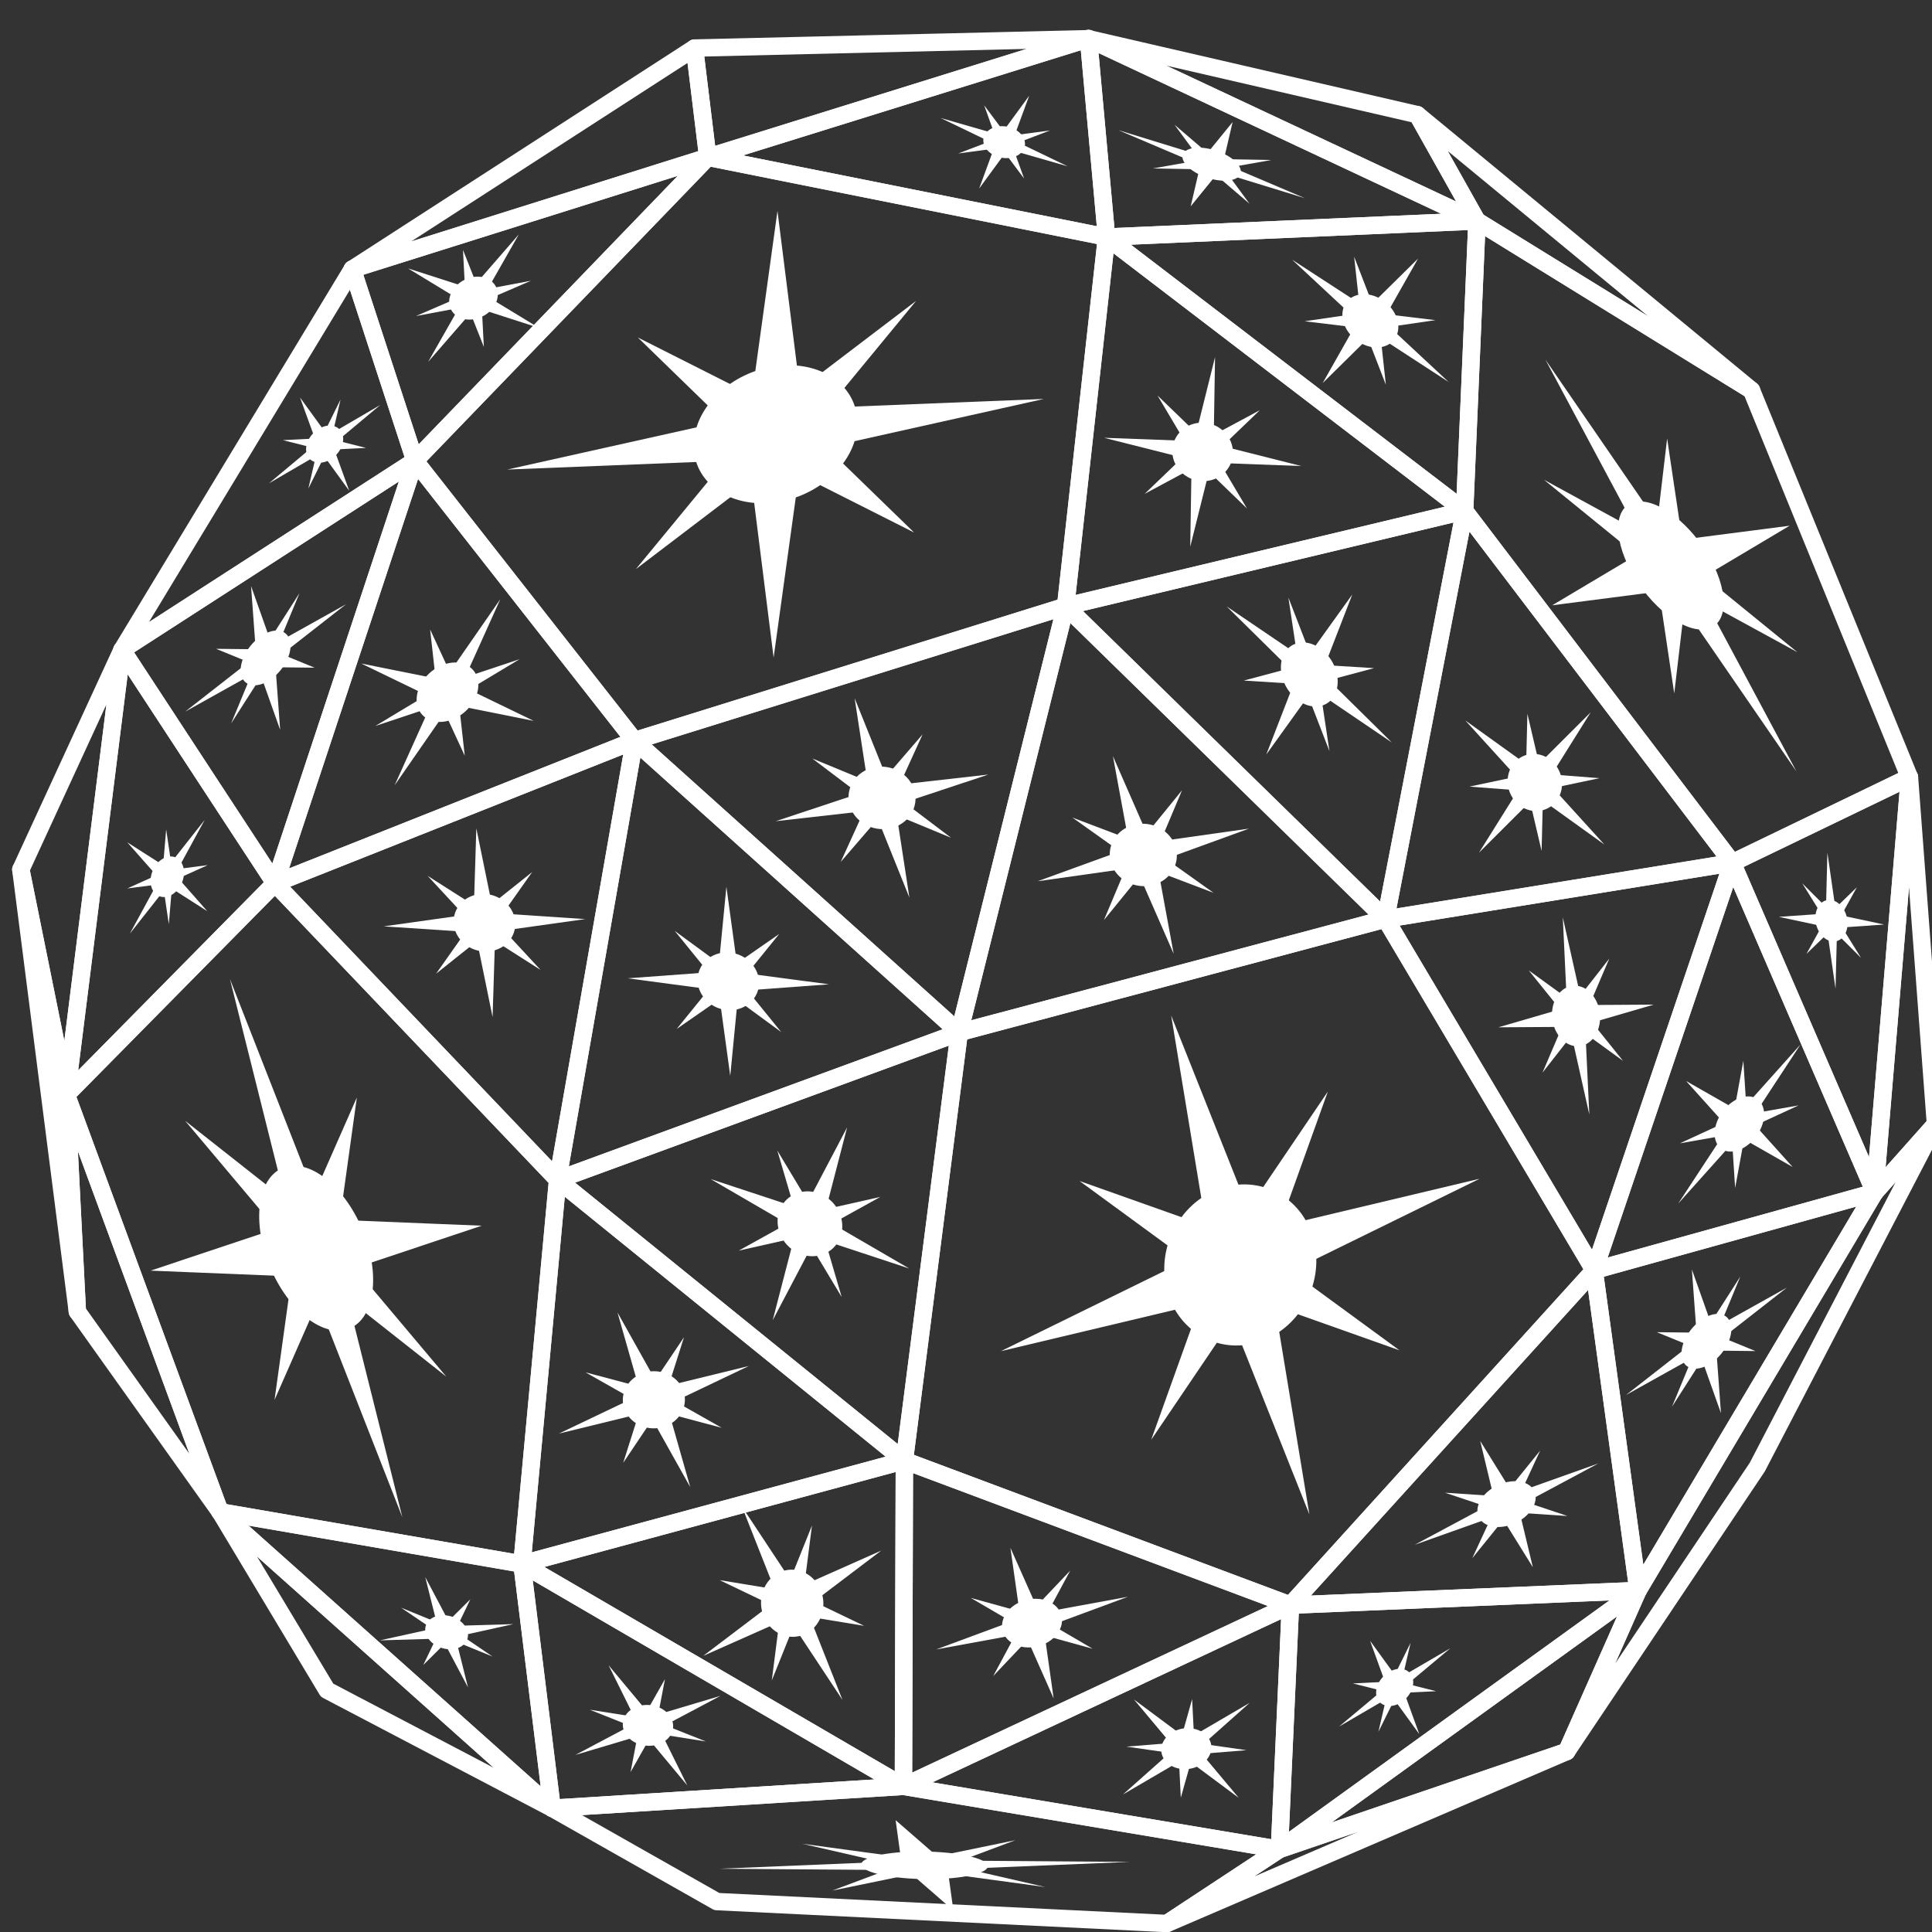 <?xml version="1.0" encoding="utf-8"?>
<!-- Generator: Adobe Illustrator 15.1.0, SVG Export Plug-In . SVG Version: 6.00 Build 0)  -->
<!DOCTYPE svg PUBLIC "-//W3C//DTD SVG 1.1//EN" "http://www.w3.org/Graphics/SVG/1.1/DTD/svg11.dtd">
<svg version="1.1" id="レイヤー_1" xmlns="http://www.w3.org/2000/svg" xmlns:xlink="http://www.w3.org/1999/xlink" x="0px"
	 y="0px" width="100px" height="100px" viewBox="-49.554 1140.776 100 100" enable-background="new -49.554 1140.776 100 100"
	 xml:space="preserve">
<rect x="-49.554" y="1140.776" width="100" height="100" fill="#333333" stroke="none"/>
<symbol  id="astrolab_logomark_1" viewBox="-54.648 -55.495 109.295 110.991">
	<polygon fill="none" points="-33.495,26.207 -11.423,24.156 -27.555,4.239 	"/>
	<path fill="#FFFFFF" d="M-27.555,3.739c-0.035,0-0.07,0.004-0.104,0.01c-0.184,0.04-0.33,0.178-0.38,0.36l-5.94,21.968
		c-0.042,0.158-0.004,0.326,0.101,0.451c0.105,0.126,0.263,0.188,0.428,0.177l22.071-2.05c0.185-0.017,0.345-0.134,0.416-0.304
		s0.043-0.366-0.072-0.509L-27.167,3.925C-27.263,3.806-27.406,3.739-27.555,3.739z M-32.824,25.643l5.496-20.328l14.929,18.431
		L-32.824,25.643z"/>
	<polygon fill="none" points="-33.495,26.207 -11.423,24.156 5.605,40.397 -6.535,52.38 -30.5,43.551 	"/>
	<path fill="#FFFFFF" d="M-11.423,23.656c-0.015,0-0.03,0-0.046,0.003l-22.073,2.05c-0.138,0.014-0.265,0.084-0.351,0.193
		c-0.084,0.111-0.119,0.253-0.096,0.39l2.996,17.345c0.031,0.177,0.152,0.322,0.32,0.385l23.962,8.827
		c0.182,0.067,0.388,0.024,0.525-0.113L5.956,40.753c0.097-0.095,0.149-0.225,0.149-0.359c-0.002-0.136-0.058-0.265-0.155-0.358
		l-17.028-16.241C-11.172,23.705-11.295,23.656-11.423,23.656z M-32.91,26.655l21.307-1.979l16.49,15.727L-6.66,51.801
		l-23.396-8.619L-32.91,26.655z"/>
	<polygon fill="none" points="-11.423,24.156 5.605,40.397 13.804,19.743 	"/>
	<path fill="#FFFFFF" d="M13.804,19.243c-0.028,0-0.058,0.002-0.086,0.006l-25.227,4.416c-0.187,0.031-0.338,0.166-0.393,0.347
		c-0.055,0.182-0.003,0.377,0.134,0.507L5.26,40.759c0.12,0.114,0.288,0.163,0.452,0.127c0.162-0.036,0.296-0.149,0.358-0.305
		l8.15-20.535c0.064-0.084,0.104-0.188,0.104-0.303c0-0.28-0.223-0.5-0.51-0.5C13.811,19.243,13.807,19.243,13.804,19.243z
		 M-10.361,24.479L13.01,20.39L5.414,39.523L-10.361,24.479z"/>
	<polygon fill="none" points="-6.535,52.38 -30.5,43.551 -18.988,51.749 	"/>
	<path fill="#FFFFFF" d="M-30.5,43.052c-0.18,0-0.353,0.099-0.442,0.267c-0.117,0.222-0.052,0.495,0.152,0.641l11.51,8.197
		c0.078,0.056,0.17,0.088,0.266,0.093l12.453,0.631c0.246,0.016,0.465-0.157,0.515-0.4c0.05-0.241-0.085-0.483-0.317-0.57
		l-23.963-8.828C-30.383,43.062-30.441,43.052-30.5,43.052z M-18.818,51.258l-8.346-5.944l17.377,6.4L-18.818,51.258z"/>
	<polyline fill="none" points="-30.5,43.551 -47.527,24.474 -33.495,26.207 -30.5,43.551 	"/>
	<path fill="#FFFFFF" d="M-47.527,23.974c-0.184,0-0.355,0.103-0.442,0.269c-0.097,0.185-0.069,0.409,0.069,0.564l17.028,19.078
		c0.149,0.166,0.391,0.214,0.591,0.117c0.201-0.098,0.312-0.315,0.275-0.535l-2.997-17.346c-0.038-0.217-0.212-0.383-0.431-0.41
		l-14.031-1.733C-47.486,23.976-47.507,23.974-47.527,23.974z M-31.289,41.915l-14.979-16.782l12.343,1.523L-31.289,41.915z"/>
	<polyline fill="none" points="-47.527,24.474 -33.495,26.207 -46.267,4.292 -47.527,24.474 	"/>
	<path fill="#FFFFFF" d="M-46.267,3.792c-0.038,0-0.077,0.005-0.115,0.014c-0.214,0.05-0.371,0.235-0.384,0.455l-1.26,20.182
		c-0.018,0.263,0.175,0.495,0.438,0.527l14.031,1.733c0.195,0.024,0.375-0.062,0.479-0.221c0.105-0.159,0.111-0.363,0.016-0.527
		L-45.834,4.04C-45.926,3.885-46.092,3.792-46.267,3.792z M-46.999,24.035l1.128-18.07l11.435,19.621L-46.999,24.035z"/>
	<polygon fill="none" points="-46.267,4.292 -27.555,4.239 -33.495,26.207 	"/>
	<path fill="#FFFFFF" d="M-27.555,3.739c-0.001,0-0.002,0-0.002,0l-18.711,0.053c-0.18,0-0.344,0.095-0.434,0.252
		c-0.088,0.154-0.088,0.345,0.002,0.5l12.771,21.915c0.102,0.174,0.291,0.269,0.498,0.242c0.2-0.024,0.365-0.169,0.418-0.364
		l5.939-21.967c0.041-0.15,0.009-0.312-0.086-0.436C-27.254,3.812-27.4,3.739-27.555,3.739z M-45.398,4.789l17.189-0.049
		l-5.457,20.182L-45.398,4.789z"/>
	<polygon fill="none" points="-46.267,4.292 -27.555,4.239 -35.859,-17.94 	"/>
	<path fill="#FFFFFF" d="M-35.859-18.439c-0.193,0-0.37,0.111-0.453,0.288L-46.719,4.08c-0.074,0.154-0.062,0.336,0.031,0.481
		c0.092,0.144,0.25,0.23,0.421,0.23c0.001,0,0.001,0,0.001,0l18.712-0.053c0.163,0,0.317-0.081,0.409-0.216
		c0.094-0.135,0.115-0.306,0.058-0.46l-8.304-22.179c-0.071-0.188-0.248-0.316-0.449-0.324
		C-35.846-18.439-35.854-18.439-35.859-18.439z M-45.479,3.789l9.569-20.439l7.635,20.391L-45.479,3.789z"/>
	<polygon fill="none" points="-35.859,-17.94 -27.555,4.239 -2.961,1.086 3.557,-23.404 -16.626,-35.388 	"/>
	<path fill="#FFFFFF" d="M-16.626-35.888c-0.12,0-0.241,0.044-0.335,0.13L-36.195-18.31c-0.152,0.138-0.204,0.354-0.133,0.546
		l8.305,22.177c0.081,0.219,0.307,0.35,0.531,0.322l24.594-3.154c0.202-0.026,0.368-0.171,0.42-0.367L4.04-23.275
		c0.058-0.217-0.036-0.445-0.228-0.56L-16.37-35.817C-16.449-35.865-16.537-35.888-16.626-35.888z M-35.271-17.797l18.709-16.973
		L2.977-23.168L-3.358,0.633l-23.868,3.06L-35.271-17.797z"/>
	<polygon fill="none" points="-2.961,1.086 -11.423,24.156 -27.555,4.239 	"/>
	<path fill="#FFFFFF" d="M-2.961,0.586c-0.021,0-0.043,0-0.064,0.004l-24.594,3.153c-0.18,0.023-0.332,0.142-0.4,0.31
		c-0.067,0.169-0.038,0.36,0.076,0.502l16.132,19.916c0.113,0.142,0.293,0.208,0.471,0.18c0.177-0.029,0.325-0.153,0.388-0.32
		l8.461-23.072c0.061-0.163,0.031-0.347-0.078-0.483C-2.667,0.654-2.811,0.586-2.961,0.586z M-26.603,4.621l22.888-2.935
		l-7.874,21.47L-26.603,4.621z"/>
	<polygon fill="none" points="-2.961,1.086 13.804,19.743 -11.423,24.156 	"/>
	<path fill="#FFFFFF" d="M-2.961,0.586c-0.031,0-0.063,0.003-0.096,0.009c-0.172,0.033-0.314,0.154-0.374,0.318l-8.462,23.072
		c-0.061,0.167-0.028,0.355,0.086,0.492c0.115,0.138,0.297,0.204,0.47,0.172l25.227-4.414c0.179-0.03,0.327-0.158,0.387-0.329
		s0.021-0.362-0.101-0.497L-2.59,0.752C-2.686,0.646-2.82,0.586-2.961,0.586z M-10.654,23.515l7.877-21.478l15.605,17.369
		L-10.654,23.515z"/>
	<polygon fill="none" points="-2.961,1.086 13.804,19.743 21.523,-5.025 	"/>
	<path fill="#FFFFFF" d="M21.523-5.525c-0.041,0-0.082,0.005-0.121,0.016l-24.485,6.11c-0.17,0.042-0.306,0.171-0.356,0.339
		s-0.012,0.35,0.104,0.48l16.767,18.657c0.121,0.133,0.307,0.19,0.479,0.154c0.176-0.038,0.317-0.168,0.371-0.339l7.68-24.644
		c0.052-0.079,0.081-0.173,0.081-0.274c0-0.279-0.239-0.51-0.509-0.5C21.529-5.525,21.526-5.525,21.523-5.525z M-2.034,1.37
		l22.815-5.694l-7.193,23.078L-2.034,1.37z"/>
	<path fill="none" d="M-2.961,1.086"/>
	<polygon fill="none" points="-2.961,1.086 3.557,-23.404 21.523,-5.025 	"/>
	<path fill="#FFFFFF" d="M3.557-23.905c-0.043,0-0.085,0.007-0.127,0.018c-0.174,0.046-0.311,0.181-0.356,0.354l-6.519,24.49
		C-3.49,1.129-3.441,1.311-3.318,1.436c0.125,0.128,0.307,0.179,0.479,0.136l24.484-6.11c0.174-0.044,0.311-0.178,0.359-0.35
		s0.002-0.357-0.123-0.486L3.914-23.755C3.818-23.853,3.689-23.905,3.557-23.905z M-2.26,0.396l6.073-22.821L20.557-5.299
		L-2.26,0.396z"/>
	<path fill="none" d="M-11.423,24.156"/>
	<path fill="none" d="M-27.555,4.239"/>
	<path fill="none" d="M-33.495,26.207"/>
	<polygon fill="none" points="-47.527,24.474 -46.267,4.292 -49.891,-17.308 -54.148,-10.844 -52.888,15.013 	"/>
	<path fill="#FFFFFF" d="M-49.891-17.808c-0.166,0-0.324,0.083-0.418,0.226l-4.257,6.464c-0.059,0.089-0.087,0.193-0.082,0.3
		l1.261,25.855c0.004,0.078,0.025,0.154,0.064,0.223l5.36,9.459c0.108,0.193,0.331,0.293,0.548,0.242
		c0.215-0.05,0.373-0.235,0.387-0.456l1.26-20.182c0.002-0.038,0-0.076-0.006-0.114l-3.625-21.6
		c-0.033-0.203-0.188-0.364-0.389-0.406C-49.822-17.805-49.857-17.808-49.891-17.808z M-53.641-10.705l3.467-5.265l3.404,20.288
		l-1.151,18.444l-4.474-7.894L-53.641-10.705z"/>
	<polygon fill="none" points="-49.891,-17.308 -35.859,-17.94 -46.267,4.292 	"/>
	<path fill="#FFFFFF" d="M-35.859-18.439c-0.008,0-0.016,0-0.022,0l-14.032,0.633c-0.143,0.006-0.275,0.073-0.365,0.185
		c-0.091,0.11-0.129,0.256-0.105,0.397l3.625,21.598c0.036,0.217,0.209,0.385,0.425,0.415c0.219,0.027,0.427-0.085,0.52-0.284
		l10.408-22.232c0.074-0.157,0.061-0.345-0.037-0.488C-35.537-18.356-35.693-18.439-35.859-18.439z M-49.305-16.835l12.643-0.567
		l-9.377,20.028L-49.305-16.835z"/>
	<polygon fill="none" points="-49.891,-17.308 -35.859,-17.94 -35.019,-37.908 	"/>
	<path fill="#FFFFFF" d="M-35.019-38.408c-0.157,0-0.31,0.073-0.405,0.206L-50.297-17.6c-0.111,0.154-0.125,0.361-0.034,0.529
		c0.091,0.169,0.273,0.277,0.462,0.262l14.032-0.631c0.259-0.012,0.466-0.22,0.478-0.479l0.834-19.829
		c0.018-0.051,0.027-0.104,0.027-0.16c-0.001-0.28-0.212-0.488-0.509-0.5C-35.012-38.408-35.015-38.408-35.019-38.408z
		 M-48.881-17.854l13.293-18.412l-0.752,17.847L-48.881-17.854z"/>
	<polygon fill="none" points="-35.019,-37.908 -49.891,-17.308 -44.269,-33.809 	"/>
	<path fill="#FFFFFF" d="M-35.019-38.408c-0.068,0-0.138,0.014-0.202,0.043l-9.25,4.1c-0.128,0.057-0.227,0.163-0.271,0.295
		l-5.622,16.502c-0.08,0.234,0.024,0.492,0.243,0.605c0.221,0.112,0.49,0.049,0.635-0.152l14.873-20.601
		c0.133-0.183,0.125-0.433-0.018-0.607C-34.728-38.344-34.871-38.408-35.019-38.408z M-43.865-33.44l7.359-3.263L-48.34-20.311
		L-43.865-33.44z"/>
	<polyline fill="none" points="-49.891,-17.308 -44.269,-33.809 -54.148,-10.844 -49.891,-17.308 	"/>
	<path fill="#FFFFFF" d="M-44.269-34.309c-0.194,0-0.378,0.113-0.46,0.302l-9.879,22.966c-0.102,0.237-0.006,0.516,0.223,0.638
		s0.511,0.051,0.654-0.166l4.257-6.464c0.023-0.036,0.042-0.073,0.055-0.113l5.581-16.379c0.057-0.08,0.089-0.178,0.089-0.283
		c0-0.278-0.224-0.5-0.5-0.5C-44.256-34.309-44.262-34.309-44.269-34.309z M-51.45-15.85l2.567-5.969l-1.461,4.289L-51.45-15.85z"/>
	<path fill="none" d="M-35.859-17.94"/>
	<polygon fill="none" points="-35.859,-17.94 -35.019,-37.908 -16.626,-35.388 	"/>
	<path fill="#FFFFFF" d="M-35.019-38.408c-0.116,0-0.23,0.04-0.321,0.115c-0.107,0.091-0.172,0.223-0.178,0.363l-0.842,19.969
		c-0.008,0.201,0.105,0.389,0.288,0.475c0.182,0.085,0.398,0.053,0.548-0.083l19.234-17.448c0.144-0.131,0.199-0.332,0.141-0.518
		c-0.057-0.186-0.217-0.321-0.409-0.348l-18.394-2.521C-34.973-38.407-34.996-38.408-35.019-38.408z M-35.31-19.113l0.767-18.226
		l16.787,2.301L-35.31-19.113z"/>
	<polygon fill="none" points="-16.626,-35.388 -35.019,-37.908 -12.148,-51.508 	"/>
	<path fill="#FFFFFF" d="M-12.148-52.008c-0.088,0-0.177,0.022-0.256,0.07l-22.869,13.599c-0.184,0.108-0.277,0.321-0.235,0.53
		c0.042,0.207,0.212,0.366,0.423,0.395l18.393,2.521c0.25,0.031,0.482-0.121,0.55-0.361l4.477-16.12
		c0.055-0.196-0.017-0.407-0.179-0.531C-11.935-51.973-12.042-52.008-12.148-52.008z M-33.533-38.211l20.569-12.23l-4.026,14.499
		L-33.533-38.211z"/>
	<polygon fill="none" points="-12.148,-51.508 -16.626,-35.388 6.787,-43.321 	"/>
	<path fill="#FFFFFF" d="M-12.148-52.008c-0.074,0-0.148,0.016-0.217,0.049c-0.13,0.062-0.227,0.178-0.266,0.317l-4.477,16.12
		c-0.049,0.178,0.004,0.368,0.139,0.497c0.134,0.128,0.328,0.169,0.504,0.11l23.412-7.934c0.196-0.066,0.331-0.246,0.34-0.453
		c0.008-0.207-0.111-0.397-0.302-0.479l-18.937-8.188C-12.014-51.994-12.083-52.008-12.148-52.008z M-15.891-36.164l4.07-14.657
		l17.217,7.442L-15.891-36.164z"/>
	<path fill="none" d="M-16.626-35.388"/>
	<polygon fill="none" points="-16.626,-35.388 6.787,-43.321 3.557,-23.404 	"/>
	<path fill="#FFFFFF" d="M6.787-43.821c-0.054,0-0.107,0.009-0.161,0.026l-23.412,7.934c-0.185,0.062-0.316,0.226-0.338,0.422
		c-0.019,0.193,0.075,0.382,0.243,0.481L3.301-22.975c0.143,0.086,0.318,0.094,0.467,0.023c0.149-0.07,0.256-0.211,0.283-0.373
		l3.23-19.917c0.027-0.173-0.037-0.349-0.171-0.462C7.019-43.78,6.904-43.821,6.787-43.821z M-15.436-35.263L6.16-42.582
		L3.181-24.209L-15.436-35.263z"/>
	<polygon fill="none" points="6.787,-43.321 3.557,-23.404 27.003,-27.945 	"/>
	<path fill="#FFFFFF" d="M6.787-43.821c-0.062,0-0.125,0.012-0.186,0.035c-0.163,0.065-0.279,0.212-0.31,0.385L3.062-23.485
		c-0.025,0.162,0.029,0.326,0.146,0.44c0.118,0.113,0.284,0.162,0.444,0.131l23.445-4.541c0.192-0.037,0.348-0.185,0.393-0.377
		c0.045-0.191-0.027-0.393-0.185-0.512L7.09-43.72C7.001-43.787,6.895-43.821,6.787-43.821z M4.165-24.031l2.982-18.388
		l18.663,14.195L4.165-24.031z"/>
	<path fill="none" d="M3.557-23.404"/>
	<polygon fill="none" points="3.557,-23.404 27.003,-27.945 21.523,-5.025 	"/>
	<path fill="#FFFFFF" d="M27.003-28.445c-0.032,0-0.063,0.003-0.095,0.009L3.461-23.895c-0.18,0.033-0.326,0.166-0.381,0.342
		c-0.056,0.174-0.01,0.366,0.119,0.498L21.165-4.676c0.127,0.131,0.316,0.182,0.491,0.133s0.311-0.189,0.354-0.365l5.479-22.922
		c0.04-0.164-0.008-0.338-0.125-0.461C27.27-28.391,27.138-28.445,27.003-28.445z M4.562-23.091l21.773-4.216L21.247-6.021
		L4.562-23.091z"/>
	<polygon fill="none" points="27.003,-27.945 21.523,-5.025 42.734,-7.375 	"/>
	<path fill="#FFFFFF" d="M27.003-28.445c-0.034,0-0.069,0.004-0.104,0.011c-0.188,0.04-0.337,0.186-0.382,0.373L21.037-5.141
		c-0.038,0.158,0.003,0.324,0.111,0.447c0.107,0.121,0.262,0.182,0.43,0.166l21.211-2.35c0.18-0.021,0.333-0.135,0.404-0.301
		s0.047-0.357-0.062-0.5L27.4-28.249C27.305-28.374,27.156-28.445,27.003-28.445z M22.175-5.6l5.069-21.207L41.799-7.773L22.175-5.6
		z"/>
	<polygon fill="none" points="42.734,-7.375 47.318,15.532 29.882,32.355 13.804,19.743 21.523,-5.025 	"/>
	<path fill="#FFFFFF" d="M42.734-7.875c-0.019,0-0.037,0.002-0.056,0.004l-21.211,2.35c-0.197,0.021-0.363,0.158-0.423,0.348
		l-7.719,24.768c-0.062,0.199,0.005,0.414,0.169,0.543l16.078,12.614c0.194,0.152,0.477,0.139,0.655-0.034l17.437-16.824
		c0.122-0.119,0.177-0.291,0.144-0.458L43.225-7.473C43.177-7.709,42.97-7.875,42.734-7.875z M21.902-4.564l20.431-2.263
		l4.44,22.189L29.848,31.694L14.384,19.562L21.902-4.564z"/>
	<path fill="none" d="M13.804,19.743"/>
	<polygon fill="none" points="13.804,19.743 5.605,40.397 29.882,32.355 	"/>
	<path fill="#FFFFFF" d="M13.804,19.243c-0.044,0-0.087,0.006-0.13,0.018c-0.152,0.041-0.277,0.151-0.335,0.298L5.141,40.213
		c-0.072,0.181-0.033,0.386,0.101,0.527c0.133,0.142,0.336,0.193,0.521,0.132l24.277-8.041c0.175-0.058,0.304-0.207,0.335-0.388
		c0.032-0.183-0.038-0.366-0.184-0.479L14.112,19.35C14.023,19.28,13.914,19.243,13.804,19.243z M6.465,39.586l7.557-19.036
		L28.84,32.176L6.465,39.586z"/>
	<path fill="none" d="M21.523-5.025"/>
	<polygon fill="none" points="42.734,-7.375 27.003,-27.945 43.66,-28.657 	"/>
	<path fill="#FFFFFF" d="M43.66-29.156c-0.008,0-0.014,0-0.021,0l-16.657,0.711c-0.187,0.008-0.353,0.119-0.431,0.288
		c-0.08,0.169-0.059,0.367,0.055,0.516L42.337-7.07c0.128,0.165,0.346,0.235,0.547,0.173c0.199-0.063,0.341-0.245,0.35-0.455
		l0.927-21.283c0.005-0.14-0.047-0.275-0.146-0.374C43.92-29.104,43.792-29.156,43.66-29.156z M27.982-27.486l15.154-0.647
		L42.295-8.772L27.982-27.486z"/>
	<polygon fill="none" points="-12.148,-51.508 6.787,-43.321 11.698,-53.5 	"/>
	<path fill="#FFFFFF" d="M11.698-54c-0.014,0-0.028,0-0.042,0.002l-23.847,1.992c-0.229,0.02-0.415,0.191-0.452,0.417
		c-0.037,0.227,0.085,0.449,0.295,0.54l18.937,8.187c0.244,0.106,0.532,0,0.648-0.241l4.857-10.068
		c0.077-0.088,0.124-0.203,0.124-0.328c0-0.28-0.271-0.513-0.511-0.5C11.705-54,11.701-54,11.698-54z M-10.121-51.176l20.988-1.754
		l-4.322,8.959L-10.121-51.176z"/>
	<polygon fill="none" points="11.698,-53.5 6.787,-43.321 27.003,-27.945 43.66,-28.657 33.934,-44.426 	"/>
	<path fill="#FFFFFF" d="M11.698-54c-0.187,0-0.365,0.104-0.451,0.282l-4.91,10.179c-0.104,0.215-0.042,0.472,0.147,0.615
		L26.7-27.547c0.092,0.07,0.202,0.107,0.324,0.102l16.657-0.712c0.178-0.007,0.337-0.108,0.42-0.265
		c0.084-0.157,0.077-0.347-0.016-0.498l-9.727-15.769c-0.056-0.09-0.139-0.16-0.237-0.2l-22.235-9.074
		C11.826-53.988,11.762-54,11.698-54z M7.415-43.473l4.529-9.387l21.649,8.835l9.193,14.904l-15.625,0.666L7.415-43.473z"/>
	<polygon fill="none" points="43.66,-28.657 33.934,-44.426 49.766,-25.23 	"/>
	<path fill="#FFFFFF" d="M33.934-44.926c-0.103,0-0.203,0.03-0.291,0.094c-0.214,0.152-0.272,0.445-0.135,0.669l9.727,15.769
		c0.045,0.072,0.107,0.133,0.181,0.174l6.105,3.426c0.21,0.117,0.474,0.068,0.628-0.115c0.154-0.186,0.156-0.453,0.002-0.639
		L34.319-44.744C34.221-44.863,34.078-44.926,33.934-44.926z M44.018-29.029l-5.832-9.456l9.492,11.511L44.018-29.029z"/>
	<polygon fill="none" points="49.766,-25.23 43.66,-28.657 54.126,-6.34 	"/>
	<path fill="#FFFFFF" d="M43.66-29.156c-0.123,0-0.246,0.045-0.34,0.133c-0.16,0.148-0.205,0.383-0.114,0.578L53.675-6.128
		c0.108,0.231,0.372,0.345,0.615,0.261c0.242-0.084,0.382-0.336,0.325-0.587l-4.364-18.89c-0.03-0.137-0.118-0.254-0.241-0.323
		l-6.105-3.426C43.828-29.136,43.744-29.156,43.66-29.156z M52.581-10.814l-7.806-16.644l4.553,2.555L52.581-10.814z"/>
	<polygon fill="none" points="54.126,-6.34 42.734,-7.375 43.66,-28.657 	"/>
	<path fill="#FFFFFF" d="M43.66-29.156c-0.032,0-0.065,0.002-0.098,0.01c-0.227,0.045-0.393,0.238-0.402,0.468L42.234-7.396
		c-0.012,0.268,0.188,0.495,0.454,0.52l11.393,1.035c0.177,0.018,0.353-0.064,0.456-0.211c0.103-0.147,0.119-0.338,0.043-0.5
		L44.113-28.87C44.029-29.047,43.852-29.156,43.66-29.156z M43.254-7.83l0.817-18.774l9.233,19.688L43.254-7.83z"/>
	<path fill="none" d="M42.734-7.375"/>
	<polygon fill="none" points="42.734,-7.375 47.318,15.532 54.126,-6.34 	"/>
	<path fill="#FFFFFF" d="M42.734-7.875c-0.142,0-0.278,0.061-0.373,0.166c-0.105,0.117-0.148,0.277-0.117,0.432l4.584,22.907
		c0.044,0.225,0.235,0.39,0.464,0.401c0.239,0.009,0.436-0.133,0.503-0.351l6.811-21.872c0.045-0.145,0.021-0.301-0.063-0.427
		s-0.219-0.206-0.369-0.22L42.779-7.873C42.764-7.874,42.749-7.875,42.734-7.875z M47.424,13.511L43.355-6.816l10.111,0.918
		L47.424,13.511z"/>
	<polygon fill="none" points="54.126,-6.34 47.318,15.532 53.59,16.296 	"/>
	<path fill="#FFFFFF" d="M54.126-6.84c-0.214,0-0.41,0.138-0.476,0.351L46.84,15.384c-0.043,0.142-0.022,0.295,0.059,0.42
		c0.08,0.123,0.212,0.207,0.359,0.225l6.271,0.764c0.141,0.02,0.281-0.025,0.388-0.118s0.17-0.226,0.173-0.367l0.534-22.495
		c0.015-0.049,0.023-0.099,0.023-0.151c0-0.278-0.224-0.5-0.5-0.5C54.142-6.84,54.135-6.84,54.126-6.84z M47.974,15.108L53.542-2.78
		l-0.438,18.512L47.974,15.108z"/>
	<polygon fill="none" points="47.318,15.532 53.59,16.296 40.893,35.952 	"/>
	<path fill="#FFFFFF" d="M47.317,15.032c-0.216,0-0.41,0.14-0.477,0.35l-6.426,20.42c-0.074,0.239,0.039,0.496,0.266,0.603
		s0.497,0.029,0.632-0.182L54.01,16.567c0.094-0.146,0.106-0.328,0.032-0.483c-0.071-0.157-0.22-0.264-0.392-0.284l-6.271-0.764
		C47.357,15.032,47.338,15.032,47.317,15.032z M42.48,32.572l5.189-16.495l5.066,0.618L42.48,32.572z"/>
	<path fill="none" d="M47.318,15.532"/>
	<polygon fill="none" points="47.318,15.532 29.882,32.355 40.893,35.952 	"/>
	<path fill="#FFFFFF" d="M47.318,15.032c-0.127,0-0.252,0.048-0.348,0.141L29.535,31.997c-0.127,0.122-0.18,0.301-0.141,0.472
		c0.039,0.17,0.166,0.309,0.332,0.363l11.012,3.595c0.127,0.042,0.265,0.03,0.383-0.029c0.119-0.062,0.209-0.168,0.249-0.295
		l6.386-20.296c0.052-0.078,0.082-0.173,0.082-0.274c0-0.28-0.221-0.519-0.51-0.5C47.324,15.032,47.321,15.032,47.318,15.032z
		 M30.827,32.139l15.424-14.883l-5.683,18.063L30.827,32.139z"/>
	<polygon fill="none" points="40.893,35.952 29.882,32.355 19.021,49.184 	"/>
	<path fill="#FFFFFF" d="M29.882,31.855c-0.167,0-0.326,0.084-0.42,0.23l-10.86,16.826c-0.127,0.195-0.102,0.452,0.061,0.619
		c0.163,0.168,0.419,0.2,0.617,0.08L41.152,36.38c0.167-0.102,0.26-0.29,0.237-0.485c-0.022-0.193-0.155-0.357-0.341-0.417
		l-11.012-3.596C29.986,31.864,29.934,31.855,29.882,31.855z M20.616,47.635l9.477-14.683l9.608,3.137L20.616,47.635z"/>
	<polygon fill="none" points="19.021,49.184 5.605,40.397 29.882,32.355 	"/>
	<path fill="#FFFFFF" d="M29.882,31.855c-0.053,0-0.105,0.009-0.157,0.026l-24.277,8.04c-0.182,0.061-0.312,0.221-0.338,0.41
		c-0.026,0.19,0.061,0.378,0.222,0.483l13.416,8.787c0.111,0.073,0.248,0.099,0.377,0.07c0.131-0.029,0.245-0.106,0.317-0.218
		l10.86-16.827c0.115-0.18,0.105-0.409-0.024-0.577C30.181,31.927,30.033,31.855,29.882,31.855z M6.745,40.546l21.947-7.269
		l-9.818,15.211L6.745,40.546z"/>
	<path fill="none" d="M5.605,40.397"/>
	<polygon fill="none" points="5.605,40.397 -6.535,52.38 19.021,49.184 	"/>
	<path fill="#FFFFFF" d="M5.605,39.897c-0.129,0-0.256,0.049-0.352,0.144L-6.887,52.023c-0.152,0.15-0.192,0.381-0.099,0.574
		c0.093,0.191,0.296,0.302,0.512,0.278l25.557-3.197c0.207-0.025,0.378-0.178,0.425-0.382s-0.037-0.416-0.213-0.532L5.879,39.979
		C5.795,39.924,5.699,39.897,5.605,39.897z M-5.136,51.701L5.669,41.037l11.94,7.818L-5.136,51.701z"/>
	<polygon fill="none" points="-6.535,52.38 19.021,49.184 6.402,54.995 	"/>
	<path fill="#FFFFFF" d="M19.021,48.684c-0.021,0-0.041,0.002-0.063,0.004l-25.556,3.196c-0.243,0.029-0.428,0.232-0.438,0.478
		s0.159,0.46,0.4,0.508l12.938,2.616c0.103,0.021,0.212,0.008,0.308-0.037l12.619-5.811c0.224-0.103,0.339-0.354,0.271-0.592
		C19.439,48.829,19.242,48.684,19.021,48.684z M-3.438,52.496l19.316-2.415l-9.537,4.392L-3.438,52.496z"/>
	<path fill="none" d="M-6.535,52.38"/>
	<polygon fill="none" points="-6.535,52.38 6.402,54.995 -18.988,51.749 	"/>
	<path fill="#FFFFFF" d="M-18.989,51.249c-0.257,0-0.475,0.198-0.497,0.456c-0.024,0.268,0.168,0.507,0.434,0.54L6.34,55.492
		c0.266,0.031,0.512-0.149,0.557-0.415c0.043-0.266-0.131-0.518-0.396-0.571L-6.437,51.89l-12.526-0.641
		C-18.973,51.249-18.98,51.249-18.989,51.249z"/>
	<path fill="none" d="M29.882,32.355"/>
	<path fill="none" d="M43.66-28.657"/>
	<path fill="none" d="M-35.019-37.908"/>
	<polygon fill="none" points="-35.019,-37.908 -12.148,-51.508 -8.233,-54.995 -27.951,-44.746 -44.269,-33.809 	"/>
	<path fill="#FFFFFF" d="M-8.234-55.495c-0.077,0-0.156,0.019-0.229,0.056l-19.718,10.25l-16.365,10.965
		c-0.215,0.145-0.286,0.43-0.161,0.655c0.125,0.229,0.401,0.325,0.641,0.217l9.25-4.099l22.923-13.627l3.917-3.477
		c0.156-0.084,0.264-0.25,0.264-0.44c0-0.279-0.232-0.501-0.51-0.5C-8.227-55.495-8.23-55.495-8.234-55.495z M-39.219-36.592
		l11.545-7.738l16.117-8.375l-0.925,0.824l-22.792,13.542L-39.219-36.592z"/>
	<path fill="none" d="M-12.148-51.508"/>
	<polygon fill="none" points="-12.148,-51.508 -8.233,-54.995 11.698,-53.5 	"/>
	<path fill="#FFFFFF" d="M-8.233-55.495c-0.122,0-0.241,0.045-0.333,0.125l-3.915,3.489c-0.161,0.143-0.212,0.373-0.127,0.57
		s0.29,0.321,0.501,0.301l23.848-1.993c0.26-0.021,0.459-0.239,0.458-0.5s-0.202-0.478-0.462-0.496l-19.932-1.495
		C-8.21-55.494-8.221-55.495-8.233-55.495z M-10.697-52.131l2.639-2.35l13.43,1.007L-10.697-52.131z"/>
	<path fill="none" d="M-46.267,4.292"/>
	<polygon fill="none" points="-30.5,43.551 -47.527,24.474 -40.746,37.402 	"/>
	<path fill="#FFFFFF" d="M-47.527,23.974c-0.099,0-0.197,0.028-0.284,0.089c-0.208,0.143-0.275,0.42-0.158,0.643l6.78,12.93
		c0.043,0.079,0.107,0.148,0.186,0.196l10.248,6.148c0.211,0.128,0.484,0.08,0.643-0.11c0.157-0.188,0.152-0.466-0.013-0.65
		l-17.028-19.078C-47.252,24.031-47.389,23.974-47.527,23.974z M-40.369,37.045l-4.834-9.217l12.14,13.602L-40.369,37.045z"/>
	
		<use xlink:href="#新規シンボル_1"  width="24.578" height="24.578" id="XMLID_8_" x="-12.289" y="-12.289" transform="matrix(1.166 0.323 -0.403 1.119 -16.316 -15.058)" overflow="visible"/>
	
		<use xlink:href="#新規シンボル_1"  width="24.578" height="24.578" x="-12.289" y="-12.289" transform="matrix(0.211 0.135 -0.016 0.96 -50.805 3.082)" overflow="visible"/>
	
		<use xlink:href="#新規シンボル_1"  width="24.578" height="24.578" x="-12.289" y="-12.289" transform="matrix(0.451 -0.174 0.209 0.464 -13.951 9.664)" overflow="visible"/>
	
		<use xlink:href="#新規シンボル_1"  width="24.578" height="24.578" x="-12.289" y="-12.289" transform="matrix(0.466 0.128 -0.109 0.497 10.516 5.523)" overflow="visible"/>
	
		<use xlink:href="#新規シンボル_1"  width="24.578" height="24.578" x="-12.289" y="-12.289" transform="matrix(0.328 -0.261 0.29 0.325 11.4 -31.98)" overflow="visible"/>
	
		<use xlink:href="#新規シンボル_1"  width="24.578" height="24.578" x="-12.289" y="-12.289" transform="matrix(0.462 0.142 -0.123 0.494 7.238 -9.487)" overflow="visible"/>
	
		<use xlink:href="#新規シンボル_1"  width="24.578" height="24.578" x="-12.289" y="-12.289" transform="matrix(0.336 0.068 -0.251 0.376 -20.703 -41.837)" overflow="visible"/>
	
		<use xlink:href="#新規シンボル_1"  width="24.578" height="24.578" x="-12.289" y="-12.289" transform="matrix(0.336 0.068 -0.251 0.376 18.555 40.934)" overflow="visible"/>
	
		<use xlink:href="#新規シンボル_1"  width="24.578" height="24.578" x="-12.289" y="-12.289" transform="matrix(0.352 0.101 -0.123 0.448 -36.891 -3.095)" overflow="visible"/>
	
		<use xlink:href="#新規シンボル_1"  width="24.578" height="24.578" x="-12.289" y="-12.289" transform="matrix(0.053 -0.363 0.461 0.062 -2.012 -34.348)" overflow="visible"/>
	
		<use xlink:href="#新規シンボル_1"  width="24.578" height="24.578" x="-12.289" y="-12.289" transform="matrix(0.291 -0.223 0.286 0.366 37.921 -22.531)" overflow="visible"/>
	
		<use xlink:href="#新規シンボル_1"  width="24.578" height="24.578" x="-12.289" y="-12.289" transform="matrix(0.246 -0.416 0.452 0.235 -35.75 10.682)" overflow="visible"/>
	
		<use xlink:href="#新規シンボル_1"  width="24.578" height="24.578" x="-12.289" y="-12.289" transform="matrix(0.408 0.17 -0.158 0.444 -24.062 18.629)" overflow="visible"/>
	
		<use xlink:href="#新規シンボル_1"  width="24.578" height="24.578" x="-12.289" y="-12.289" transform="matrix(0.441 0.038 -0.017 0.471 3.344 28.361)" overflow="visible"/>
	
		<use xlink:href="#新規シンボル_1"  width="24.578" height="24.578" x="-12.289" y="-12.289" transform="matrix(0.442 0.009 0.014 0.471 -0.022 14.352)" overflow="visible"/>
	
		<use xlink:href="#新規シンボル_1"  width="24.578" height="24.578" x="-12.289" y="-12.289" transform="matrix(0.374 -0.201 0.318 0.386 17.605 -19.023)" overflow="visible"/>
	
		<use xlink:href="#新規シンボル_1"  width="24.578" height="24.578" x="-12.289" y="-12.289" transform="matrix(0.134 0.403 -0.435 0.247 16.586 30.485)" overflow="visible"/>
	
		<use xlink:href="#新規シンボル_1"  width="24.578" height="24.578" x="-12.289" y="-12.289" transform="matrix(0.443 -0.058 0.066 0.461 30.391 -12.896)" overflow="visible"/>
	
		<use xlink:href="#新規シンボル_1"  width="24.578" height="24.578" x="-12.289" y="-12.289" transform="matrix(0.295 0.123 -0.19 0.429 -30.055 -30.354)" overflow="visible"/>
	
		<use xlink:href="#新規シンボル_1"  width="24.578" height="24.578" x="-12.289" y="-12.289" transform="matrix(0.201 0.249 -0.372 0.286 -8.219 -43.73)" overflow="visible"/>
	
		<use xlink:href="#新規シンボル_1"  width="24.578" height="24.578" x="-12.289" y="-12.289" transform="matrix(0.183 -0.26 0.218 0.115 -40.586 -23.928)" overflow="visible"/>
	
		<use xlink:href="#新規シンボル_1"  width="24.578" height="24.578" x="-12.289" y="-12.289" transform="matrix(0.183 -0.26 0.218 0.115 30.837 37.543)" overflow="visible"/>
	
		<use xlink:href="#新規シンボル_1"  width="24.578" height="24.578" x="-12.289" y="-12.289" transform="matrix(-0.318 -0.019 -0.018 -0.246 3.461 -49.02)" overflow="visible"/>
	
		<use xlink:href="#新規シンボル_1"  width="24.578" height="24.578" x="-12.289" y="-12.289" transform="matrix(-0.113 -0.297 0.217 -0.117 48.185 -1.494)" overflow="visible"/>
	
		<use xlink:href="#新規シンボル_1"  width="24.578" height="24.578" x="-12.289" y="-12.289" transform="matrix(-0.197 0.098 -0.159 -0.436 46.92 -13.414)" overflow="visible"/>
	
		<use xlink:href="#新規シンボル_1"  width="24.578" height="24.578" x="-12.289" y="-12.289" transform="matrix(-0.266 0.175 -0.161 -0.187 5.985 46.582)" overflow="visible"/>
	
		<use xlink:href="#新規シンボル_1"  width="24.578" height="24.578" x="-12.289" y="-12.289" transform="matrix(-0.258 -0.1 0.038 -0.312 -37.416 30.535)" overflow="visible"/>
	
		<use xlink:href="#新規シンボル_1"  width="24.578" height="24.578" x="-12.289" y="-12.289" transform="matrix(0.281 0.184 -0.138 0.339 -42.766 18.968)" overflow="visible"/>
	
		<use xlink:href="#新規シンボル_1"  width="24.578" height="24.578" x="-12.289" y="-12.289" transform="matrix(-0.23 -0.245 0.214 -0.296 -44.103 -11.959)" overflow="visible"/>
	
		<use xlink:href="#新規シンボル_1"  width="24.578" height="24.578" x="-12.289" y="-12.289" transform="matrix(0.139 0.306 -0.298 0.212 39.225 28.992)" overflow="visible"/>
	
		<use xlink:href="#新規シンボル_1"  width="24.578" height="24.578" x="-12.289" y="-12.289" transform="matrix(1.258 0.403 -0.105 0.774 -15.352 38.03)" overflow="visible"/>
	
		<use xlink:href="#新規シンボル_1"  width="24.578" height="24.578" x="-12.289" y="-12.289" transform="matrix(0.963 0.587 -0.186 0.555 23.865 -39.797)" overflow="visible"/>
	
		<use xlink:href="#新規シンボル_1"  width="24.578" height="24.578" id="XMLID_5_" x="-12.289" y="-12.289" transform="matrix(-0.165 1.254 -1.044 0.009 31.405 11.639)" overflow="visible"/>
</symbol>
<symbol  id="新規シンボル_1" viewBox="-12.289 -12.289 24.578 24.578">
	<polygon fill="#FFFFFF" points="0,12.289 1.218,1.218 12.289,0 1.218,-1.218 0,-12.289 -1.218,-1.218 -12.289,0 -1.218,1.218 	"/>
	<path fill="#FFFFFF" d="M3.75,0c0-2.071-1.679-3.751-3.75-3.751S-3.75-2.071-3.75,0S-2.071,3.749,0,3.749S3.75,2.071,3.75,0z"/>
	<polygon fill="#FFFFFF" points="6.354,6.418 1.505,0.045 6.354,-6.329 -0.019,-1.479 -6.394,-6.329 -1.543,0.045 -6.394,6.418 
		-0.019,1.568 	"/>
</symbol>
<symbol  id="新規シンボル_5" viewBox="-12.289 -12.289 24.578 24.578">
	<polygon fill="#FFFFFF" points="0,12.289 1.218,1.218 12.289,0 1.218,-1.218 0,-12.289 -1.218,-1.218 -12.289,0 -1.218,1.218 	"/>
	<path fill="#FFFFFF" d="M3.75,0c0-2.071-1.679-3.751-3.75-3.751S-3.75-2.071-3.75,0S-2.071,3.749,0,3.749S3.75,2.071,3.75,0z"/>
	<polygon fill="#FFFFFF" points="6.354,6.418 1.505,0.045 6.354,-6.329 -0.019,-1.479 -6.394,-6.329 -1.543,0.045 -6.394,6.418 
		-0.019,1.568 	"/>
</symbol>
<use xlink:href="#astrolab_logomark_1"  width="109.295" height="110.991" id="XMLID_1_" x="-54.648" y="-55.495" transform="matrix(0 -0.901 -0.901 0 1.075 1191.549)" overflow="visible"/>
</svg>
